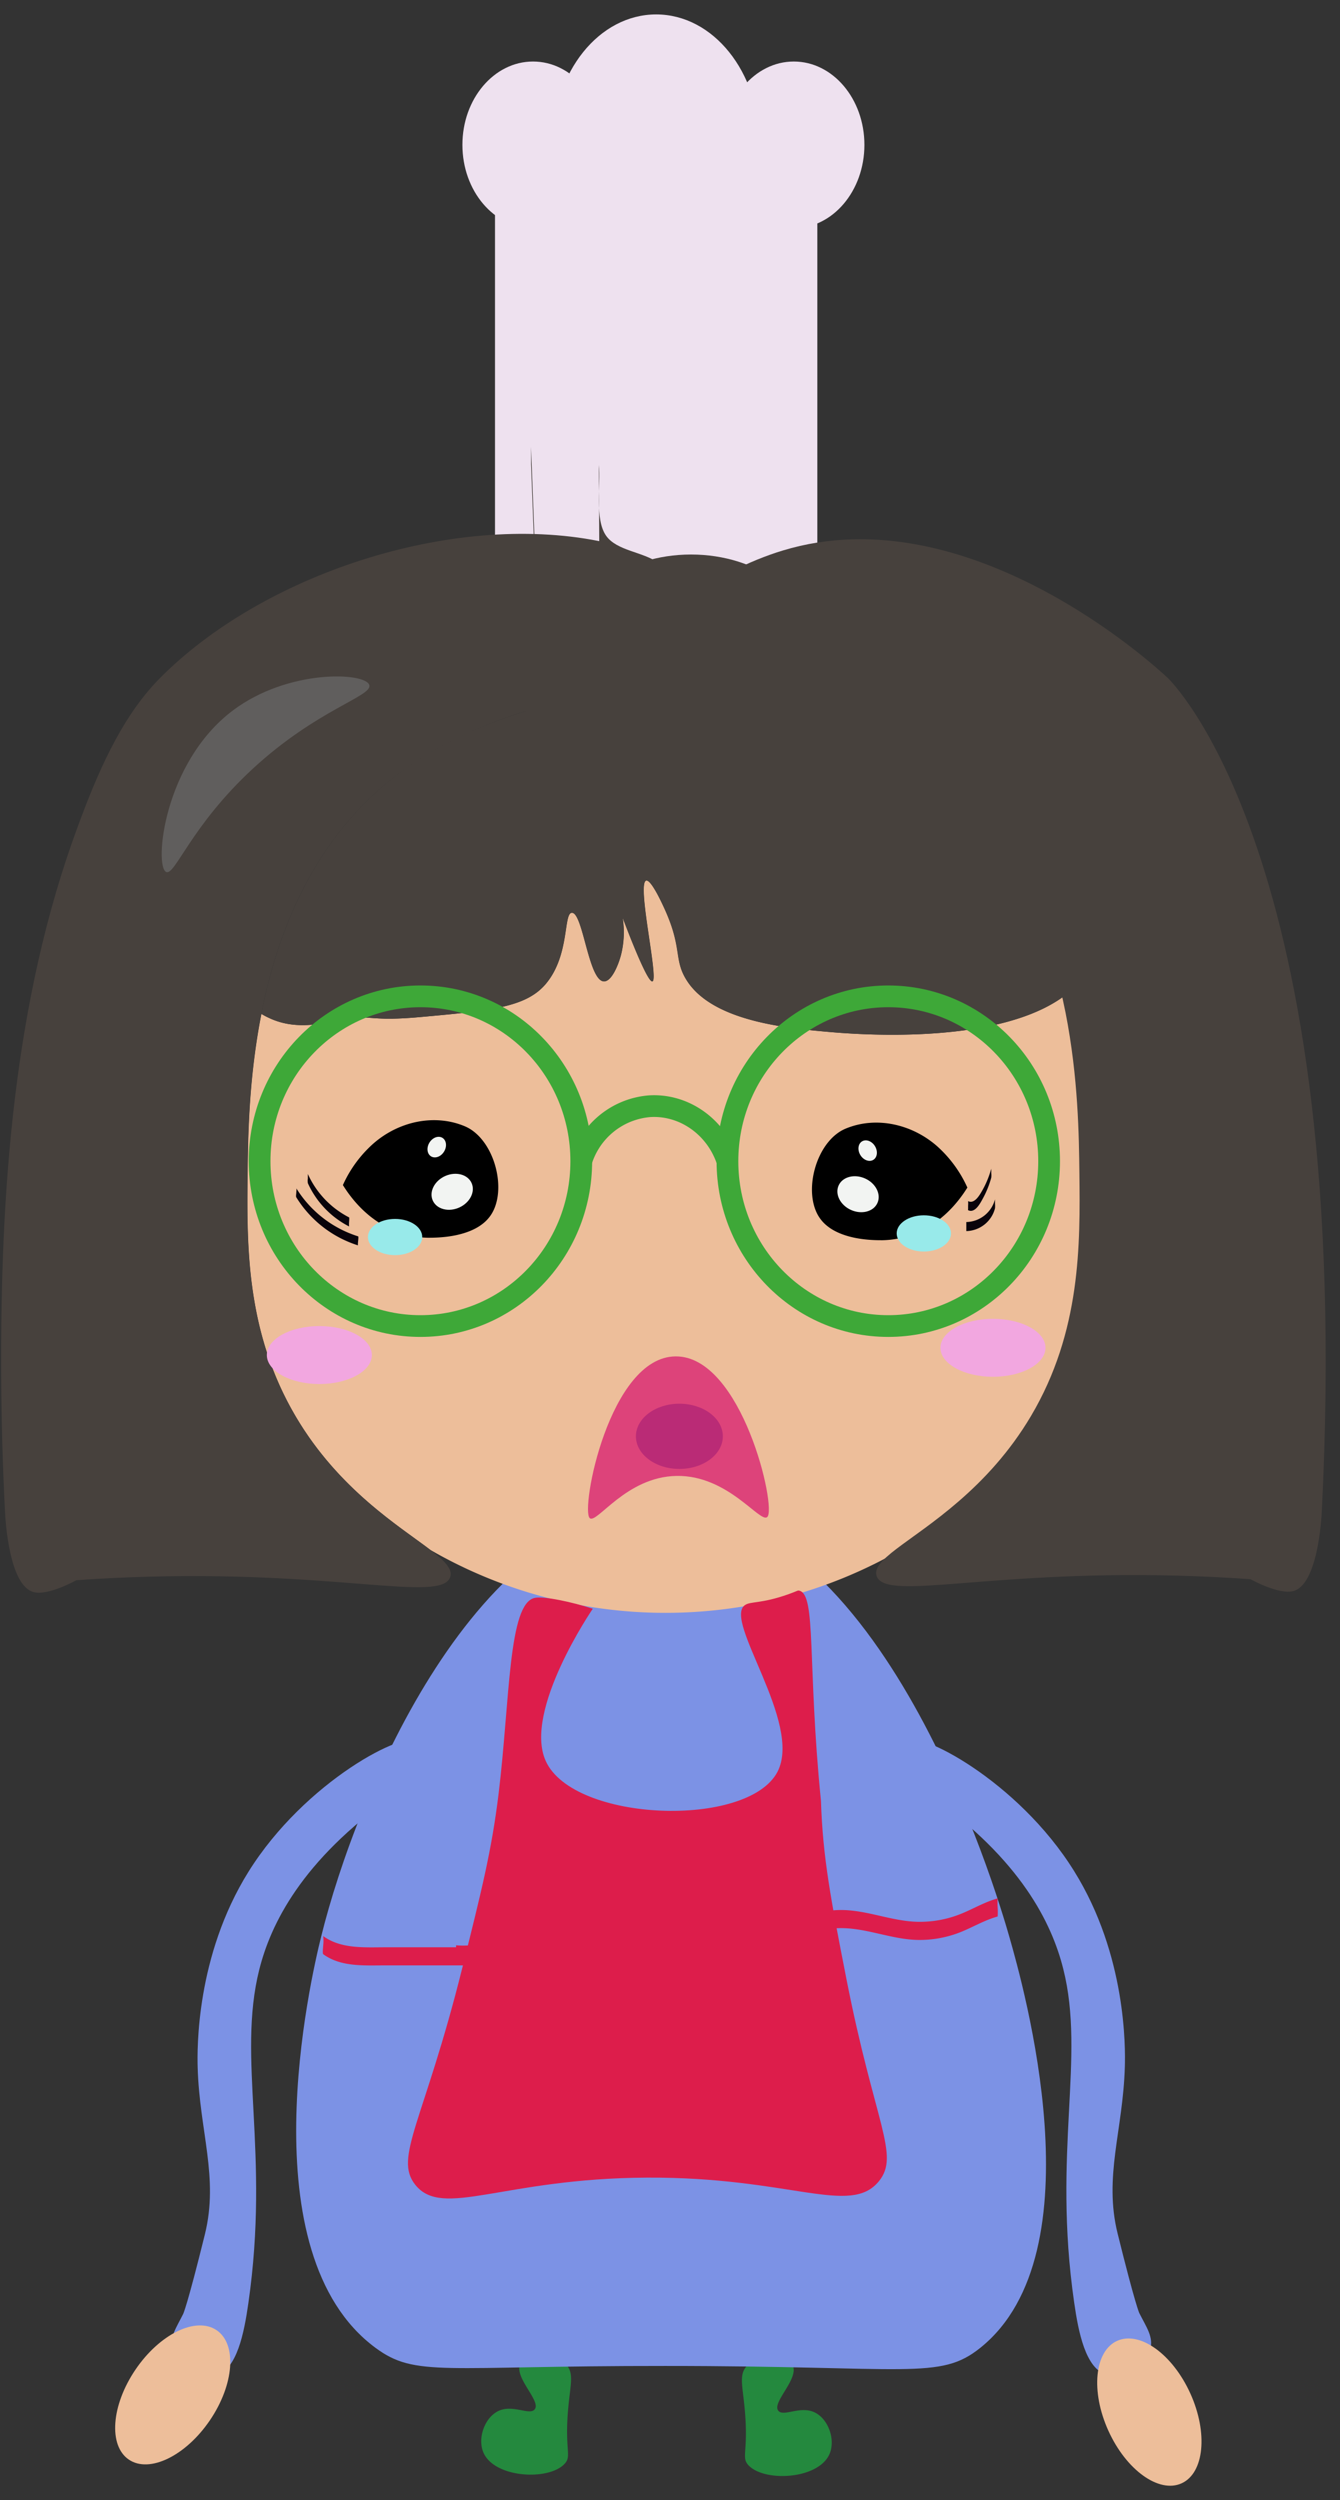 <svg xmlns="http://www.w3.org/2000/svg" width="370" height="690" viewBox="0 0 370 690"><rect x="0" y="0" width="370" height="690" fill="#333333" stroke="none"/><defs><style>.cls-1{fill:#7c92e5;}.cls-2{fill:#edbe9a;}.cls-3{fill:#24893e;}.cls-4{fill:#eee1ef;}.cls-5{fill:#47413d;}.cls-10,.cls-6{fill:none;}.cls-6{stroke:#3ea838;stroke-miterlimit:10;stroke-width:6px;}.cls-7{fill:#f2f4f2;}.cls-8{fill:#f2a7e0;}.cls-9{fill:#09030a;}.cls-11{fill:#dd437a;}.cls-12{fill:#ba2b76;}.cls-13{fill:#dd1d4b;}.cls-14{fill:#605e5d;}.cls-15{fill:#98eaea;}</style></defs><title>rosa_sur</title><g id="Overskrift"><path class="cls-1" d="M296.59,516.41c14.47,23.22,14.15,48.88,14,54-.5,17.56-5.87,30.33-2,46,4.9,19.8,6,22,6,22,1.94,3.84,4,6.67,3,10-1.29,4.56-7.6,8.22-12,7-5.88-1.63-7.83-11.87-9-20-6-41.68,3.17-67.47-3-92-3.15-12.55-11.65-30.13-37-48-7.37-10.46-8-13.93-7-15C252.93,476.94,281,491.3,296.59,516.41Z"/><ellipse class="cls-2" cx="317.37" cy="665.7" rx="12.43" ry="21.58" transform="translate(-246.17 189.99) rotate(-24.34)"/><path class="cls-1" d="M68.58,516.63c-14.46,23.22-14.15,48.88-14,54,.51,17.56,5.87,30.33,2,46-4.89,19.81-6,22-6,22-1.93,3.84-3.94,6.67-3,10,1.29,4.56,7.6,8.22,12,7,5.89-1.63,7.84-11.87,9-20,6-41.68-3.16-67.47,3-92,3.15-12.55,11.66-30.13,37-48,7.37-10.46,8-13.92,7-15C112.24,477.16,84.23,491.52,68.58,516.63Z"/><ellipse class="cls-2" cx="47.68" cy="661" rx="21.58" ry="12.43" transform="translate(-526.04 329.27) rotate(-55.84)"/><path class="cls-3" d="M156.7,667.24c-.54,9.37,1.09,10.73-.82,12.77-4.42,4.7-19.2,3.9-22.34-3-1.79-3.94.22-9.81,4.14-11.63s8.47,1.27,9.92-.38c2.06-2.32-6.23-9.19-3.75-12.94,1.45-2.19,5.77-2.09,6.24-2.08a9.84,9.84,0,0,1,6.08,2.45C158.89,655.18,157.21,658.55,156.7,667.24Z"/><path class="cls-3" d="M205.84,667.62c.55,9.37-1.09,10.73.83,12.77,4.42,4.7,19.19,3.9,22.33-3,1.79-3.94-.22-9.81-4.14-11.63s-8.46,1.27-9.92-.38c-2.05-2.32,6.23-9.18,3.75-12.94-1.45-2.19-5.76-2.09-6.23-2.07a9.77,9.77,0,0,0-6.09,2.44C203.66,655.56,205.33,658.93,205.84,667.62Z"/><path class="cls-1" d="M278.68,534.48c3.82,13.4,24.84,87.19-8,113.5-11.23,9-19.55,5-87,5-61.47-.05-68.88,3.21-80-5-35.36-26.11-18-101.51-15-113.5,9.82-39.73,43-118.69,95-118.5C243.67,416.19,275,521.65,278.68,534.48Z"/><rect class="cls-4" x="136.68" y="53.98" width="89" height="106"/><ellipse class="cls-4" cx="147.18" cy="39.98" rx="19.5" ry="23"/><ellipse class="cls-4" cx="219.18" cy="39.98" rx="19.5" ry="23"/><ellipse class="cls-4" cx="181.18" cy="39.48" rx="28.5" ry="35.5"/><path class="cls-4" d="M148.6,115.61l1.23,43.17"/><path class="cls-4" d="M162.3,139.24c0,13.19.38,22.4.38,17.74"/><path class="cls-4" d="M182.11,158.75l1-39C182,129.33,180.37,149.23,182.11,158.75Z"/><path class="cls-4" d="M209.52,118.93v41"/><path class="cls-5" d="M194.81,140.19v17.19c0,.19,0,2.5,0,2.5s0-2.47,0-2.5V140.19c0-.19,0-2.5,0-2.5s0,2.47,0,2.5Z"/><path class="cls-4" d="M146.63,125.71l1.17,30.77"/><path class="cls-5" d="M146.63,128.12l1.17,30.77c0,.32,0-.41,0-.25,0-.5,0-1,0-1.5,0-1,0-2,0-3.07l-1.17-30.77c0-.32,0,.41,0,.26,0,.49,0,1,0,1.49,0,1,0,2,0,3.07Z"/><path class="cls-2" d="M304.47,245.51c-19.58-40.63-63.39-79-120.75-79.38-2.35,0-4.68,0-7,.16,4.21,3.82,6.88,8,6.6,12.11-.47,6.78-8.62,9.61-20.39,12.84,3.4.11,7.34.23,11.92.34,24.69.62,37,.93,42.75.89,16.61-.14,20-.77,27.61.89a72.27,72.27,0,0,1,29.38,14.19c13.91,11.1,35.28,36.94,27.61,56.79-10.1,26.13-66.23,21.1-73.91,20.41-12.5-1.12-32.71-3.27-39.19-15.09-2.93-5.35-.73-8.48-5.78-19.26-.94-2-3.64-7.74-4.9-7.36-2.63.81,3.56,27.31,1.74,27.82-1.11.31-5.08-9.28-8.23-17.63a25.43,25.43,0,0,1-.43,10.26c-.77,2.91-2.63,7.42-4.72,7.37-4.26-.12-5.77-19-8.85-18.94-2.4.07-.53,11.57-7.12,19.52-5.46,6.58-15.12,7.47-34.44,9.23-15.23,1.4-12.85-.84-22,.82-5.52,1-12.73,2.95-20.18-.6a21.17,21.17,0,0,1-2-1.07c-3.51,17.78-3.7,34.12-3.81,44.22-.22,19.57-.49,43.69,13.39,67.09,11.87,20,28.52,30.09,37.09,36.65a129.83,129.83,0,0,0,64.9,17.35c74.16,0,134.28-62.46,134.28-139.5A141.37,141.37,0,0,0,304.47,245.51Z"/><path class="cls-5" d="M72.15,279.82a21.17,21.17,0,0,0,2,1.07c7.45,3.55,14.66,1.6,20.18.6,9.2-1.66,6.82.58,22-.82,19.32-1.76,29-2.65,34.44-9.23,6.59-7.95,4.72-19.45,7.12-19.52,3.08-.1,4.59,18.82,8.85,18.94,2.09.05,4-4.46,4.72-7.37a25.43,25.43,0,0,0,.43-10.26c3.15,8.35,7.12,17.94,8.23,17.63,1.82-.51-4.37-27-1.74-27.82,1.26-.38,4,5.36,4.9,7.36,5,10.78,2.85,13.91,5.78,19.26,6.48,11.82,26.69,14,39.19,15.09,7.68.69,63.81,5.72,73.91-20.41,7.67-19.85-13.7-45.69-27.61-56.79a72.27,72.27,0,0,0-29.38-14.19c-7.56-1.66-11-1-27.61-.89-5.72,0-18.06-.27-42.75-.89-4.58-.11-8.52-.23-11.92-.34-17.48,4.81-42.94,10.5-63.1,31.34C83.79,239.19,76,260.36,72.15,279.82Z"/><path class="cls-5" d="M165.46,149.35c-40.94-8.17-93.31,9.34-121.57,38.08-10.78,11-17.32,26.85-22.53,41C3.71,276.25.08,329.12.33,379.66q.09,18.84,1.06,37.65c.12,2.41,1.15,20.3,7.88,22.09,4.05,1.08,11.77-3.26,11.81-3.27,3.44-.25,8.64-.58,15-.82,56-2.14,85.55,7.13,88.21,0,.81-2.18-1.44-4.48-5.44-7.53-8.57-6.56-25.22-16.63-37.09-36.65C67.85,367.73,68.12,343.61,68.34,324c.11-10.1.3-26.44,3.81-44.22,3.83-19.46,11.64-40.63,27.69-57.24,11.68-12.08,26.54-20,42.34-25.34,12.23-4.11,30.43-5.11,39.63-14.66,7.95-8.26,9.93-19.84-.13-27.25-4.12-3-11.36-3.24-14.32-7.43-3.23-4.57-1.42-14.28-2-19.53"/><path class="cls-5" d="M284.65,390.85c13.88-23.4,13.61-47.52,13.39-67.1-.11-10.09-.31-26.43-3.81-44.21-3.84-19.46-11.64-40.64-27.69-57.24-20.16-20.84-45.63-26.54-63.11-31.34-11.77-3.23-19.91-6.06-20.38-12.84-.28-4.13,2.38-8.29,6.6-12.11,6.73-6.11,17.44-11.33,26.48-14.07,51.12-15.52,102.7,31.76,106.32,35.18,0,0,51.6,48.6,42.53,229.91-.12,2.4-1.15,20.3-7.87,22.09-4.05,1.08-11.78-3.26-11.82-3.27-3.43-.25-8.63-.58-15-.82-56-2.14-85.56,7.13-88.21,0-.81-2.19,1.44-4.48,5.43-7.54C256.13,420.94,272.77,410.87,284.65,390.85Z"/><ellipse class="cls-5" cx="190.81" cy="177.99" rx="33.47" ry="24.95"/><ellipse class="cls-6" cx="116.09" cy="320.48" rx="44.41" ry="45.5"/><ellipse class="cls-6" cx="245.27" cy="320.48" rx="44.41" ry="45.5"/><path class="cls-6" d="M160.49,320.48a21.57,21.57,0,0,1,18.84-15.17c9.47-.61,18.4,5.6,21.53,15.17-3.13-9.57-12.06-15.78-21.53-15.17A21.57,21.57,0,0,0,160.49,320.48Z"/><path d="M251.5,340.86a24.85,24.85,0,0,1-7.76,1.43c-2.13,0-13.08.18-17.42-6.17-4.82-7-1-21.19,7.14-24.61s18-1.49,25.19,4.74a34.14,34.14,0,0,1,8.46,11.51C264.33,332.21,259.45,338.09,251.5,340.86Z"/><ellipse class="cls-7" cx="236.92" cy="329.6" rx="4.76" ry="5.88" transform="translate(-161.03 409.61) rotate(-65.66)"/><ellipse class="cls-7" cx="241.2" cy="317.31" rx="2.37" ry="3" transform="matrix(0.85, -0.52, 0.52, 0.85, -130.44, 173.27)"/><path d="M110.28,340.18a24.73,24.73,0,0,0,7.77,1.42c2.13,0,13.07.18,17.42-6.16,4.81-7,1-21.2-7.15-24.61s-18-1.5-25.18,4.74a33.89,33.89,0,0,0-8.46,11.5C97.45,331.52,102.34,337.4,110.28,340.18Z"/><ellipse class="cls-7" cx="124.86" cy="328.92" rx="5.88" ry="4.76" transform="translate(-124.47 80.7) rotate(-24.34)"/><ellipse class="cls-7" cx="120.59" cy="316.62" rx="3" ry="2.37" transform="translate(-212.3 253.57) rotate(-58.43)"/><ellipse class="cls-8" cx="274.18" cy="371.98" rx="14.5" ry="8"/><ellipse class="cls-8" cx="88.18" cy="373.98" rx="14.5" ry="8"/><path class="cls-9" d="M267.31,334c1.85.93,3.33-1.84,4-3.09a26.1,26.1,0,0,0,2.4-5.9,5.79,5.79,0,0,0,0-1.25v-.88a1.16,1.16,0,0,1,0-.37,26.1,26.1,0,0,1-2.4,5.9c-.71,1.25-2.19,4-4,3.09a7.51,7.51,0,0,1,0,1.25v.88a1.48,1.48,0,0,0,0,.37Z"/><path class="cls-9" d="M266.82,339.77a8.37,8.37,0,0,0,7.92-6.29,5.79,5.79,0,0,0,0-1.25v-.88a2.29,2.29,0,0,1,0-.37,8.37,8.37,0,0,1-7.92,6.29s0,2.5,0,2.5Z"/><path class="cls-9" d="M85,326.54a25,25,0,0,0,11.39,11.95,7.51,7.51,0,0,1,0-1.25c0-.13.11-1.19,0-1.25A25,25,0,0,1,85,324a2.16,2.16,0,0,1,0,.37c0,.29,0,.59,0,.88a3.49,3.49,0,0,0,0,1.25Z"/><path class="cls-9" d="M81.81,330.44a31,31,0,0,0,17.07,13.28c-.22-.07.25-2.42,0-2.5a31,31,0,0,1-17.07-13.28c.13.21,0,1,0,1.25s-.15,1,0,1.25Z"/><path class="cls-9" d="M91.06,335.44s0-5,0-5,0,5,0,5Z"/><path class="cls-9" d="M91.06,335.44s0-5,0-5,0,5,0,5Z"/><path class="cls-9" d="M88.58,334.51s0-5,0-5,0,5,0,5Z"/><path class="cls-9" d="M88.58,334.51s0-5,0-5,0,5,0,5Z"/><path class="cls-10" d="M209.47,136.12q-.27,10.09.14,20.2"/><path class="cls-10" d="M176.44,137.17a77.72,77.72,0,0,0,.48,18.16"/><path class="cls-11" d="M162.85,419c-2.64-2.23,5.35-44.52,23.7-44.65s28,42,25.3,44.33c-2,1.8-10.8-11.61-25.08-11.34C172.86,407.59,164.81,420.64,162.85,419Z"/><ellipse class="cls-12" cx="187.59" cy="396.41" rx="12" ry="9"/><path class="cls-4" d="M264.56,500.07s0-5,0-5,0,5,0,5Z"/><path class="cls-4" d="M344.59,483.48s0-5,0-5,0,5,0,5Z"/><path class="cls-13" d="M147.68,441c2.55-.52,10.36,1.15,16,3h0s-19.26,28.1-13,42c7.63,16.93,55.83,18.66,64,3,7-13.5-15.07-41.73-9-46,1.54-1.09,4.44-.33,12-3,2.58-.92,2.54-1.11,3-1,4.79,1.09,2.21,20.12,6,58h0c.51,15.84,2.8,27.55,7,49,7.87,40.19,14.9,48.77,9,56-7.93,9.72-24.39-1.19-64-1-39.9.19-56.43,11.42-64,2-6.07-7.56,2.41-17.45,13-60,5.23-21,8.06-32.11,10-48C140.82,469.22,140.32,442.45,147.68,441Z"/><path class="cls-13" d="M230.07,532.24c8-.74,15.4,3,23.29,3.16a30.46,30.46,0,0,0,11.71-2.09c3.51-1.38,6.74-3.37,10.4-4.37a17.15,17.15,0,0,0,0-2.5,21.1,21.1,0,0,1,0-2.5c-3.66,1-6.9,3-10.4,4.37a30.27,30.27,0,0,1-11.71,2.09c-7.89-.18-15.34-3.9-23.29-3.16-.19,0,.12,5,0,5Z"/><path class="cls-13" d="M128,537.43l-21.5,0c-5.77,0-12.34.51-17.25-3.09a11.08,11.08,0,0,1,0,2.5c0,.34-.26,2.3,0,2.5,4.91,3.6,11.48,3.08,17.25,3.09l21.5,0s0-5,0-5Z"/><path class="cls-13" d="M125.93,541.88a22.29,22.29,0,0,0,6.91-.48s0-.83,0-.73c0-.59,0-1.18,0-1.77,0-.18,0-2.5,0-2.5h-1.29s-.05,5,0,5h1.29v-5a22.29,22.29,0,0,1-6.91.48s0,2.32,0,2.5,0,2.5,0,2.5Z"/><path class="cls-14" d="M45.89,240.66c2.43,1.09,6.82-12.72,23.92-28.51,17.81-16.43,33.14-20,32.16-23.1-1.11-3.51-22.32-4.48-37.63,7C45.07,210.52,42.55,239.17,45.89,240.66Z"/><ellipse class="cls-15" cx="255.09" cy="340.41" rx="7.5" ry="5"/><ellipse class="cls-15" cx="109.09" cy="341.41" rx="7.5" ry="5"/></g></svg>
